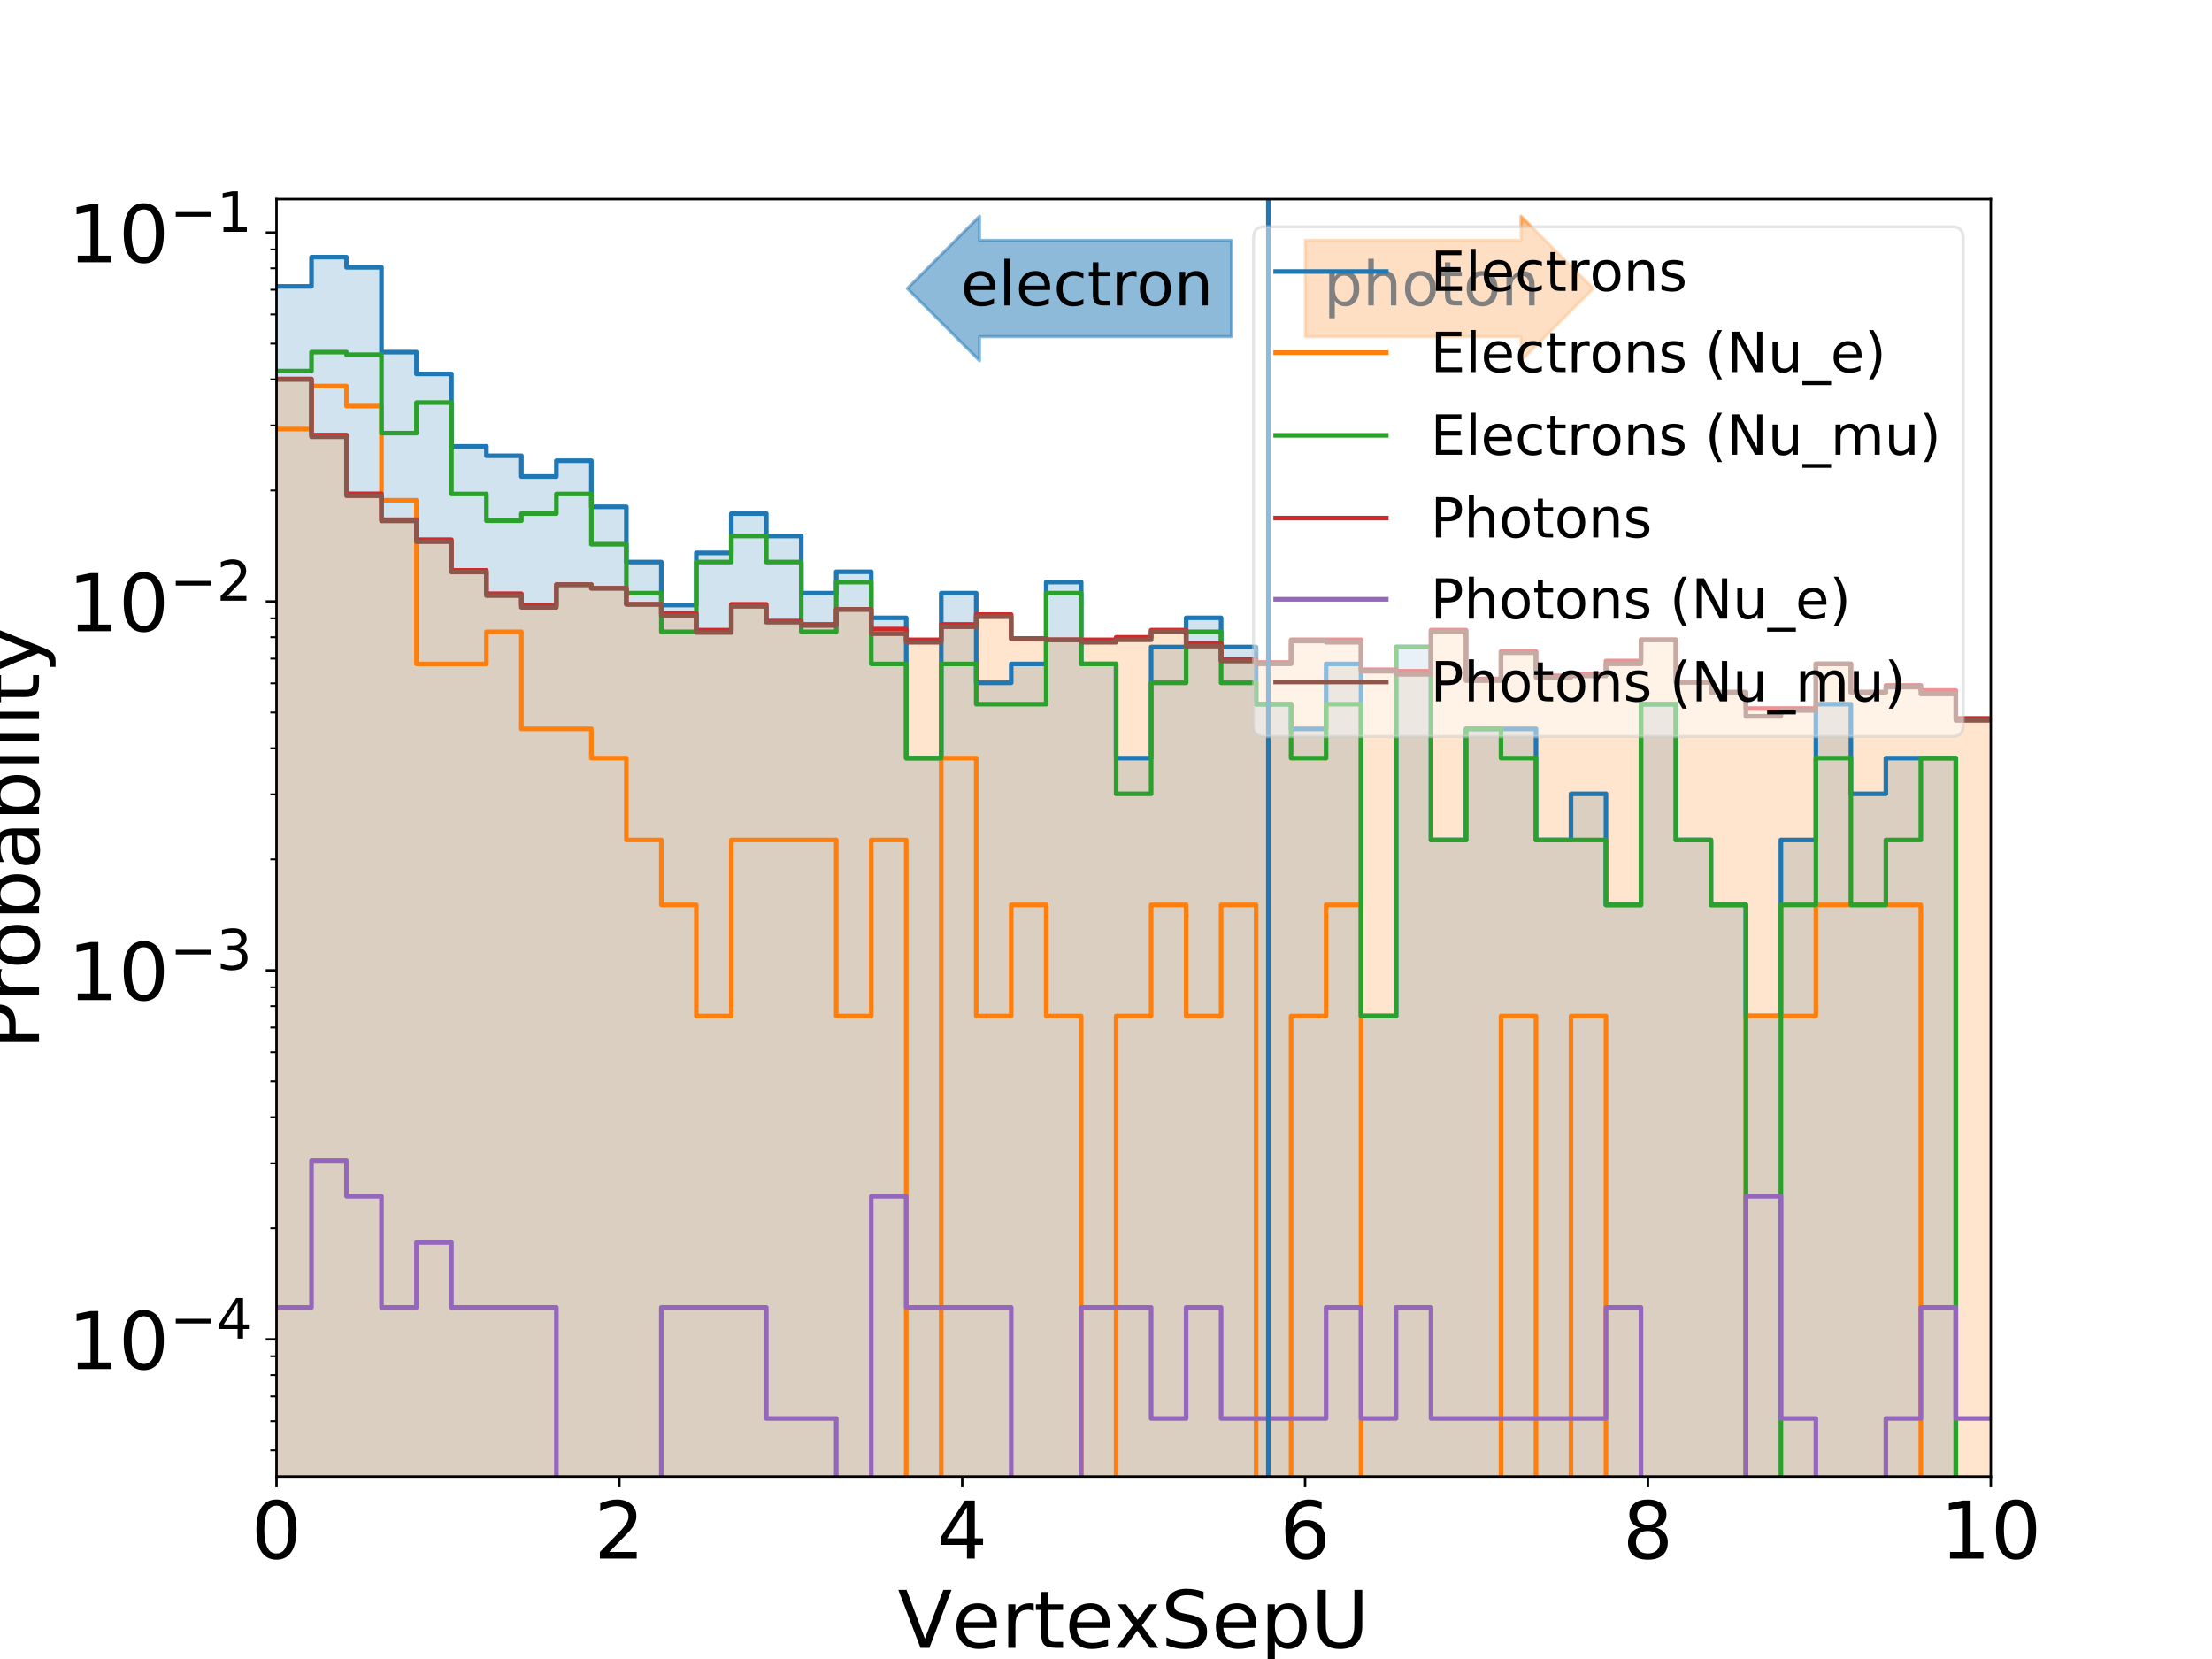 <?xml version="1.0" encoding="utf-8" standalone="no"?>
<!DOCTYPE svg PUBLIC "-//W3C//DTD SVG 1.1//EN"
  "http://www.w3.org/Graphics/SVG/1.1/DTD/svg11.dtd">
<!-- Created with matplotlib (https://matplotlib.org/) -->
<svg height="540pt" version="1.1" viewBox="0 0 720 540" width="720pt" xmlns="http://www.w3.org/2000/svg" xmlns:xlink="http://www.w3.org/1999/xlink">
 <defs>
  <style type="text/css">
*{stroke-linecap:butt;stroke-linejoin:round;}
  </style>
 </defs>
 <g id="figure_1">
  <g id="patch_1">
   <path d="M 0 540 
L 720 540 
L 720 0 
L 0 0 
z
" style="fill:#ffffff;"/>
  </g>
  <g id="axes_1">
   <g id="patch_2">
    <path d="M 90 480.6 
L 648 480.6 
L 648 64.8 
L 90 64.8 
z
" style="fill:#ffffff;"/>
   </g>
   <g id="patch_3">
    <path clip-path="url(#p320546a002)" d="M 90 120036.461 
L 90 93.208 
L 101.388 93.208 
L 101.388 83.7 
L 112.776 83.7 
L 112.776 87.005 
L 124.163 87.005 
L 124.163 114.629 
L 135.551 114.629 
L 135.551 121.711 
L 146.939 121.711 
L 146.939 145.282 
L 158.327 145.282 
L 158.327 148.35 
L 169.714 148.35 
L 169.714 155.089 
L 181.102 155.089 
L 181.102 149.955 
L 192.49 149.955 
L 192.49 164.958 
L 203.878 164.958 
L 203.878 182.942 
L 215.265 182.942 
L 215.265 196.932 
L 226.653 196.932 
L 226.653 179.961 
L 238.041 179.961 
L 238.041 167.177 
L 249.429 167.177 
L 249.429 174.466 
L 260.816 174.466 
L 260.816 193.067 
L 272.204 193.067 
L 272.204 186.103 
L 283.592 186.103 
L 283.592 201.106 
L 294.98 201.106 
L 294.98 246.762 
L 306.367 246.762 
L 306.367 193.067 
L 317.755 193.067 
L 317.755 222.251 
L 329.143 222.251 
L 329.143 216.109 
L 340.531 216.109 
L 340.531 189.469 
L 351.918 189.469 
L 351.918 216.109 
L 363.306 216.109 
L 363.306 246.762 
L 374.694 246.762 
L 374.694 210.614 
L 386.082 210.614 
L 386.082 201.106 
L 397.469 201.106 
L 397.469 210.614 
L 408.857 210.614 
L 408.857 229.215 
L 420.245 229.215 
L 420.245 237.254 
L 431.633 237.254 
L 431.633 216.109 
L 443.02 216.109 
L 443.02 330.695 
L 454.408 330.695 
L 454.408 210.614 
L 465.796 210.614 
L 465.796 273.402 
L 477.184 273.402 
L 477.184 237.254 
L 488.571 237.254 
L 488.571 237.254 
L 499.959 237.254 
L 499.959 273.402 
L 511.347 273.402 
L 511.347 258.399 
L 522.735 258.399 
L 522.735 294.547 
L 534.122 294.547 
L 534.122 229.215 
L 545.51 229.215 
L 545.51 273.402 
L 556.898 273.402 
L 556.898 294.547 
L 568.286 294.547 
L 568.286 330.695 
L 579.673 330.695 
L 579.673 273.402 
L 591.061 273.402 
L 591.061 229.215 
L 602.449 229.215 
L 602.449 258.399 
L 613.837 258.399 
L 613.837 246.762 
L 625.224 246.762 
L 625.224 246.762 
L 636.612 246.762 
L 636.612 120036.461 
L 648 120036.461 
L 648 120036.461 
z
" style="fill:#1f77b4;opacity:0.2;"/>
   </g>
   <g id="patch_4">
    <path clip-path="url(#p320546a002)" d="M 90 120036.461 
L 90 123.364 
L 101.388 123.364 
L 101.388 141.615 
L 112.776 141.615 
L 112.776 160.717 
L 124.163 160.717 
L 124.163 169.164 
L 135.551 169.164 
L 135.551 175.665 
L 146.939 175.665 
L 146.939 185.652 
L 158.327 185.652 
L 158.327 193.256 
L 169.714 193.256 
L 169.714 197.027 
L 181.102 197.027 
L 181.102 190.309 
L 192.49 190.309 
L 192.49 191.468 
L 203.878 191.468 
L 203.878 196.702 
L 215.265 196.702 
L 215.265 199.702 
L 226.653 199.702 
L 226.653 205.121 
L 238.041 205.121 
L 238.041 196.702 
L 249.429 196.702 
L 249.429 202.161 
L 260.816 202.161 
L 260.816 203.251 
L 272.204 203.251 
L 272.204 198.348 
L 283.592 198.348 
L 283.592 204.742 
L 294.98 204.742 
L 294.98 208.259 
L 306.367 208.259 
L 306.367 203.251 
L 317.755 203.251 
L 317.755 200.047 
L 329.143 200.047 
L 329.143 207.856 
L 340.531 207.856 
L 340.531 208.259 
L 351.918 208.259 
L 351.918 208.259 
L 363.306 208.259 
L 363.306 207.456 
L 374.694 207.456 
L 374.694 205.121 
L 386.082 205.121 
L 386.082 209.486 
L 397.469 209.486 
L 397.469 214.705 
L 408.857 214.705 
L 408.857 215.628 
L 420.245 215.628 
L 420.245 208.259 
L 431.633 208.259 
L 431.633 208.259 
L 443.02 208.259 
L 443.02 218.01 
L 454.408 218.01 
L 454.408 218.5 
L 465.796 218.5 
L 465.796 205.121 
L 477.184 205.121 
L 477.184 221.019 
L 488.571 221.019 
L 488.571 212.03 
L 499.959 212.03 
L 499.959 219.997 
L 511.347 219.997 
L 511.347 219.493 
L 522.735 219.493 
L 522.735 215.165 
L 534.122 215.165 
L 534.122 208.259 
L 545.51 208.259 
L 545.51 222.062 
L 556.898 222.062 
L 556.898 225.323 
L 568.286 225.323 
L 568.286 230.631 
L 579.673 230.631 
L 579.673 230.631 
L 591.061 230.631 
L 591.061 216.096 
L 602.449 216.096 
L 602.449 225.323 
L 613.837 225.323 
L 613.837 223.127 
L 625.224 223.127 
L 625.224 224.765 
L 636.612 224.765 
L 636.612 233.831 
L 648 233.831 
L 648 120036.461 
z
" style="fill:#ff7f0e;opacity:0.2;"/>
   </g>
   <g id="matplotlib.axis_1">
    <g id="xtick_1">
     <g id="line2d_1">
      <defs>
       <path d="M 0 0 
L 0 3.5 
" id="mbb357a47a0" style="stroke:#000000;stroke-width:0.8;"/>
      </defs>
      <g>
       <use style="stroke:#000000;stroke-width:0.8;" x="90" xlink:href="#mbb357a47a0" y="480.6"/>
      </g>
     </g>
     <g id="text_1">
      <!-- 0 -->
      <defs>
       <path d="M 31.781 66.406 
Q 24.172 66.406 20.328 58.906 
Q 16.5 51.422 16.5 36.375 
Q 16.5 21.391 20.328 13.891 
Q 24.172 6.391 31.781 6.391 
Q 39.453 6.391 43.281 13.891 
Q 47.125 21.391 47.125 36.375 
Q 47.125 51.422 43.281 58.906 
Q 39.453 66.406 31.781 66.406 
z
M 31.781 74.219 
Q 44.047 74.219 50.516 64.516 
Q 56.984 54.828 56.984 36.375 
Q 56.984 17.969 50.516 8.266 
Q 44.047 -1.422 31.781 -1.422 
Q 19.531 -1.422 13.062 8.266 
Q 6.594 17.969 6.594 36.375 
Q 6.594 54.828 13.062 64.516 
Q 19.531 74.219 31.781 74.219 
z
" id="DejaVuSans-48"/>
      </defs>
      <g transform="translate(81.754 507.295)scale(0.259 -0.259)">
       <use xlink:href="#DejaVuSans-48"/>
      </g>
     </g>
    </g>
    <g id="xtick_2">
     <g id="line2d_2">
      <g>
       <use style="stroke:#000000;stroke-width:0.8;" x="201.6" xlink:href="#mbb357a47a0" y="480.6"/>
      </g>
     </g>
     <g id="text_2">
      <!-- 2 -->
      <defs>
       <path d="M 19.188 8.297 
L 53.609 8.297 
L 53.609 0 
L 7.328 0 
L 7.328 8.297 
Q 12.938 14.109 22.625 23.891 
Q 32.328 33.688 34.812 36.531 
Q 39.547 41.844 41.422 45.531 
Q 43.312 49.219 43.312 52.781 
Q 43.312 58.594 39.234 62.25 
Q 35.156 65.922 28.609 65.922 
Q 23.969 65.922 18.812 64.312 
Q 13.672 62.703 7.812 59.422 
L 7.812 69.391 
Q 13.766 71.781 18.938 73 
Q 24.125 74.219 28.422 74.219 
Q 39.75 74.219 46.484 68.547 
Q 53.219 62.891 53.219 53.422 
Q 53.219 48.922 51.531 44.891 
Q 49.859 40.875 45.406 35.406 
Q 44.188 33.984 37.641 27.219 
Q 31.109 20.453 19.188 8.297 
z
" id="DejaVuSans-50"/>
      </defs>
      <g transform="translate(193.354 507.295)scale(0.259 -0.259)">
       <use xlink:href="#DejaVuSans-50"/>
      </g>
     </g>
    </g>
    <g id="xtick_3">
     <g id="line2d_3">
      <g>
       <use style="stroke:#000000;stroke-width:0.8;" x="313.2" xlink:href="#mbb357a47a0" y="480.6"/>
      </g>
     </g>
     <g id="text_3">
      <!-- 4 -->
      <defs>
       <path d="M 37.797 64.312 
L 12.891 25.391 
L 37.797 25.391 
z
M 35.203 72.906 
L 47.609 72.906 
L 47.609 25.391 
L 58.016 25.391 
L 58.016 17.188 
L 47.609 17.188 
L 47.609 0 
L 37.797 0 
L 37.797 17.188 
L 4.891 17.188 
L 4.891 26.703 
z
" id="DejaVuSans-52"/>
      </defs>
      <g transform="translate(304.954 507.295)scale(0.259 -0.259)">
       <use xlink:href="#DejaVuSans-52"/>
      </g>
     </g>
    </g>
    <g id="xtick_4">
     <g id="line2d_4">
      <g>
       <use style="stroke:#000000;stroke-width:0.8;" x="424.8" xlink:href="#mbb357a47a0" y="480.6"/>
      </g>
     </g>
     <g id="text_4">
      <!-- 6 -->
      <defs>
       <path d="M 33.016 40.375 
Q 26.375 40.375 22.484 35.828 
Q 18.609 31.297 18.609 23.391 
Q 18.609 15.531 22.484 10.953 
Q 26.375 6.391 33.016 6.391 
Q 39.656 6.391 43.531 10.953 
Q 47.406 15.531 47.406 23.391 
Q 47.406 31.297 43.531 35.828 
Q 39.656 40.375 33.016 40.375 
z
M 52.594 71.297 
L 52.594 62.312 
Q 48.875 64.062 45.094 64.984 
Q 41.312 65.922 37.594 65.922 
Q 27.828 65.922 22.672 59.328 
Q 17.531 52.734 16.797 39.406 
Q 19.672 43.656 24.016 45.922 
Q 28.375 48.188 33.594 48.188 
Q 44.578 48.188 50.953 41.516 
Q 57.328 34.859 57.328 23.391 
Q 57.328 12.156 50.688 5.359 
Q 44.047 -1.422 33.016 -1.422 
Q 20.359 -1.422 13.672 8.266 
Q 6.984 17.969 6.984 36.375 
Q 6.984 53.656 15.188 63.938 
Q 23.391 74.219 37.203 74.219 
Q 40.922 74.219 44.703 73.484 
Q 48.484 72.75 52.594 71.297 
z
" id="DejaVuSans-54"/>
      </defs>
      <g transform="translate(416.554 507.295)scale(0.259 -0.259)">
       <use xlink:href="#DejaVuSans-54"/>
      </g>
     </g>
    </g>
    <g id="xtick_5">
     <g id="line2d_5">
      <g>
       <use style="stroke:#000000;stroke-width:0.8;" x="536.4" xlink:href="#mbb357a47a0" y="480.6"/>
      </g>
     </g>
     <g id="text_5">
      <!-- 8 -->
      <defs>
       <path d="M 31.781 34.625 
Q 24.75 34.625 20.719 30.859 
Q 16.703 27.094 16.703 20.516 
Q 16.703 13.922 20.719 10.156 
Q 24.75 6.391 31.781 6.391 
Q 38.812 6.391 42.859 10.172 
Q 46.922 13.969 46.922 20.516 
Q 46.922 27.094 42.891 30.859 
Q 38.875 34.625 31.781 34.625 
z
M 21.922 38.812 
Q 15.578 40.375 12.031 44.719 
Q 8.5 49.078 8.5 55.328 
Q 8.5 64.062 14.719 69.141 
Q 20.953 74.219 31.781 74.219 
Q 42.672 74.219 48.875 69.141 
Q 55.078 64.062 55.078 55.328 
Q 55.078 49.078 51.531 44.719 
Q 48 40.375 41.703 38.812 
Q 48.828 37.156 52.797 32.312 
Q 56.781 27.484 56.781 20.516 
Q 56.781 9.906 50.312 4.234 
Q 43.844 -1.422 31.781 -1.422 
Q 19.734 -1.422 13.25 4.234 
Q 6.781 9.906 6.781 20.516 
Q 6.781 27.484 10.781 32.312 
Q 14.797 37.156 21.922 38.812 
z
M 18.312 54.391 
Q 18.312 48.734 21.844 45.562 
Q 25.391 42.391 31.781 42.391 
Q 38.141 42.391 41.719 45.562 
Q 45.312 48.734 45.312 54.391 
Q 45.312 60.062 41.719 63.234 
Q 38.141 66.406 31.781 66.406 
Q 25.391 66.406 21.844 63.234 
Q 18.312 60.062 18.312 54.391 
z
" id="DejaVuSans-56"/>
      </defs>
      <g transform="translate(528.154 507.295)scale(0.259 -0.259)">
       <use xlink:href="#DejaVuSans-56"/>
      </g>
     </g>
    </g>
    <g id="xtick_6">
     <g id="line2d_6">
      <g>
       <use style="stroke:#000000;stroke-width:0.8;" x="648" xlink:href="#mbb357a47a0" y="480.6"/>
      </g>
     </g>
     <g id="text_6">
      <!-- 10 -->
      <defs>
       <path d="M 12.406 8.297 
L 28.516 8.297 
L 28.516 63.922 
L 10.984 60.406 
L 10.984 69.391 
L 28.422 72.906 
L 38.281 72.906 
L 38.281 8.297 
L 54.391 8.297 
L 54.391 0 
L 12.406 0 
z
" id="DejaVuSans-49"/>
      </defs>
      <g transform="translate(631.508 507.295)scale(0.259 -0.259)">
       <use xlink:href="#DejaVuSans-49"/>
       <use x="63.623" xlink:href="#DejaVuSans-48"/>
      </g>
     </g>
    </g>
    <g id="text_7">
     <!-- VertexSepU -->
     <defs>
      <path d="M 28.609 0 
L 0.781 72.906 
L 11.078 72.906 
L 34.188 11.531 
L 57.328 72.906 
L 67.578 72.906 
L 39.797 0 
z
" id="DejaVuSans-86"/>
      <path d="M 56.203 29.594 
L 56.203 25.203 
L 14.891 25.203 
Q 15.484 15.922 20.484 11.062 
Q 25.484 6.203 34.422 6.203 
Q 39.594 6.203 44.453 7.469 
Q 49.312 8.734 54.109 11.281 
L 54.109 2.781 
Q 49.266 0.734 44.188 -0.344 
Q 39.109 -1.422 33.891 -1.422 
Q 20.797 -1.422 13.156 6.188 
Q 5.516 13.812 5.516 26.812 
Q 5.516 40.234 12.766 48.109 
Q 20.016 56 32.328 56 
Q 43.359 56 49.781 48.891 
Q 56.203 41.797 56.203 29.594 
z
M 47.219 32.234 
Q 47.125 39.594 43.094 43.984 
Q 39.062 48.391 32.422 48.391 
Q 24.906 48.391 20.391 44.141 
Q 15.875 39.891 15.188 32.172 
z
" id="DejaVuSans-101"/>
      <path d="M 41.109 46.297 
Q 39.594 47.172 37.812 47.578 
Q 36.031 48 33.891 48 
Q 26.266 48 22.188 43.047 
Q 18.109 38.094 18.109 28.812 
L 18.109 0 
L 9.078 0 
L 9.078 54.688 
L 18.109 54.688 
L 18.109 46.188 
Q 20.953 51.172 25.484 53.578 
Q 30.031 56 36.531 56 
Q 37.453 56 38.578 55.875 
Q 39.703 55.766 41.062 55.516 
z
" id="DejaVuSans-114"/>
      <path d="M 18.312 70.219 
L 18.312 54.688 
L 36.812 54.688 
L 36.812 47.703 
L 18.312 47.703 
L 18.312 18.016 
Q 18.312 11.328 20.141 9.422 
Q 21.969 7.516 27.594 7.516 
L 36.812 7.516 
L 36.812 0 
L 27.594 0 
Q 17.188 0 13.234 3.875 
Q 9.281 7.766 9.281 18.016 
L 9.281 47.703 
L 2.688 47.703 
L 2.688 54.688 
L 9.281 54.688 
L 9.281 70.219 
z
" id="DejaVuSans-116"/>
      <path d="M 54.891 54.688 
L 35.109 28.078 
L 55.906 0 
L 45.312 0 
L 29.391 21.484 
L 13.484 0 
L 2.875 0 
L 24.125 28.609 
L 4.688 54.688 
L 15.281 54.688 
L 29.781 35.203 
L 44.281 54.688 
z
" id="DejaVuSans-120"/>
      <path d="M 53.516 70.516 
L 53.516 60.891 
Q 47.906 63.578 42.922 64.891 
Q 37.938 66.219 33.297 66.219 
Q 25.25 66.219 20.875 63.094 
Q 16.5 59.969 16.5 54.203 
Q 16.5 49.359 19.406 46.891 
Q 22.312 44.438 30.422 42.922 
L 36.375 41.703 
Q 47.406 39.594 52.656 34.297 
Q 57.906 29 57.906 20.125 
Q 57.906 9.516 50.797 4.047 
Q 43.703 -1.422 29.984 -1.422 
Q 24.812 -1.422 18.969 -0.25 
Q 13.141 0.922 6.891 3.219 
L 6.891 13.375 
Q 12.891 10.016 18.656 8.297 
Q 24.422 6.594 29.984 6.594 
Q 38.422 6.594 43.016 9.906 
Q 47.609 13.234 47.609 19.391 
Q 47.609 24.75 44.312 27.781 
Q 41.016 30.812 33.5 32.328 
L 27.484 33.5 
Q 16.453 35.688 11.516 40.375 
Q 6.594 45.062 6.594 53.422 
Q 6.594 63.094 13.406 68.656 
Q 20.219 74.219 32.172 74.219 
Q 37.312 74.219 42.625 73.281 
Q 47.953 72.359 53.516 70.516 
z
" id="DejaVuSans-83"/>
      <path d="M 18.109 8.203 
L 18.109 -20.797 
L 9.078 -20.797 
L 9.078 54.688 
L 18.109 54.688 
L 18.109 46.391 
Q 20.953 51.266 25.266 53.625 
Q 29.594 56 35.594 56 
Q 45.562 56 51.781 48.094 
Q 58.016 40.188 58.016 27.297 
Q 58.016 14.406 51.781 6.484 
Q 45.562 -1.422 35.594 -1.422 
Q 29.594 -1.422 25.266 0.953 
Q 20.953 3.328 18.109 8.203 
z
M 48.688 27.297 
Q 48.688 37.203 44.609 42.844 
Q 40.531 48.484 33.406 48.484 
Q 26.266 48.484 22.188 42.844 
Q 18.109 37.203 18.109 27.297 
Q 18.109 17.391 22.188 11.75 
Q 26.266 6.109 33.406 6.109 
Q 40.531 6.109 44.609 11.75 
Q 48.688 17.391 48.688 27.297 
z
" id="DejaVuSans-112"/>
      <path d="M 8.688 72.906 
L 18.609 72.906 
L 18.609 28.609 
Q 18.609 16.891 22.844 11.734 
Q 27.094 6.594 36.625 6.594 
Q 46.094 6.594 50.344 11.734 
Q 54.594 16.891 54.594 28.609 
L 54.594 72.906 
L 64.5 72.906 
L 64.5 27.391 
Q 64.5 13.141 57.438 5.859 
Q 50.391 -1.422 36.625 -1.422 
Q 22.797 -1.422 15.734 5.859 
Q 8.688 13.141 8.688 27.391 
z
" id="DejaVuSans-85"/>
     </defs>
     <g transform="translate(292.208 536.381)scale(0.259 -0.259)">
      <use xlink:href="#DejaVuSans-86"/>
      <use x="68.299" xlink:href="#DejaVuSans-101"/>
      <use x="129.822" xlink:href="#DejaVuSans-114"/>
      <use x="170.936" xlink:href="#DejaVuSans-116"/>
      <use x="210.145" xlink:href="#DejaVuSans-101"/>
      <use x="271.652" xlink:href="#DejaVuSans-120"/>
      <use x="330.832" xlink:href="#DejaVuSans-83"/>
      <use x="394.309" xlink:href="#DejaVuSans-101"/>
      <use x="455.832" xlink:href="#DejaVuSans-112"/>
      <use x="519.309" xlink:href="#DejaVuSans-85"/>
     </g>
    </g>
   </g>
   <g id="matplotlib.axis_2">
    <g id="ytick_1">
     <g id="line2d_7">
      <defs>
       <path d="M 0 0 
L -3.5 0 
" id="mc9577944d6" style="stroke:#000000;stroke-width:0.8;"/>
      </defs>
      <g>
       <use style="stroke:#000000;stroke-width:0.8;" x="90" xlink:href="#mc9577944d6" y="435.943"/>
      </g>
     </g>
     <g id="text_8">
      <!-- $\mathdefault{10^{-4}}$ -->
      <defs>
       <path d="M 10.594 35.5 
L 73.188 35.5 
L 73.188 27.203 
L 10.594 27.203 
z
" id="DejaVuSans-8722"/>
      </defs>
      <g transform="translate(22.088 445.79)scale(0.259 -0.259)">
       <use transform="translate(0 0.684)" xlink:href="#DejaVuSans-49"/>
       <use transform="translate(63.623 0.684)" xlink:href="#DejaVuSans-48"/>
       <use transform="translate(128.203 38.966)scale(0.7)" xlink:href="#DejaVuSans-8722"/>
       <use transform="translate(186.855 38.966)scale(0.7)" xlink:href="#DejaVuSans-52"/>
      </g>
     </g>
    </g>
    <g id="ytick_2">
     <g id="line2d_8">
      <g>
       <use style="stroke:#000000;stroke-width:0.8;" x="90" xlink:href="#mc9577944d6" y="315.862"/>
      </g>
     </g>
     <g id="text_9">
      <!-- $\mathdefault{10^{-3}}$ -->
      <defs>
       <path d="M 40.578 39.312 
Q 47.656 37.797 51.625 33 
Q 55.609 28.219 55.609 21.188 
Q 55.609 10.406 48.188 4.484 
Q 40.766 -1.422 27.094 -1.422 
Q 22.516 -1.422 17.656 -0.516 
Q 12.797 0.391 7.625 2.203 
L 7.625 11.719 
Q 11.719 9.328 16.594 8.109 
Q 21.484 6.891 26.812 6.891 
Q 36.078 6.891 40.938 10.547 
Q 45.797 14.203 45.797 21.188 
Q 45.797 27.641 41.281 31.266 
Q 36.766 34.906 28.719 34.906 
L 20.219 34.906 
L 20.219 43.016 
L 29.109 43.016 
Q 36.375 43.016 40.234 45.922 
Q 44.094 48.828 44.094 54.297 
Q 44.094 59.906 40.109 62.906 
Q 36.141 65.922 28.719 65.922 
Q 24.656 65.922 20.016 65.031 
Q 15.375 64.156 9.812 62.312 
L 9.812 71.094 
Q 15.438 72.656 20.344 73.438 
Q 25.25 74.219 29.594 74.219 
Q 40.828 74.219 47.359 69.109 
Q 53.906 64.016 53.906 55.328 
Q 53.906 49.266 50.438 45.094 
Q 46.969 40.922 40.578 39.312 
z
" id="DejaVuSans-51"/>
      </defs>
      <g transform="translate(22.088 325.709)scale(0.259 -0.259)">
       <use transform="translate(0 0.766)" xlink:href="#DejaVuSans-49"/>
       <use transform="translate(63.623 0.766)" xlink:href="#DejaVuSans-48"/>
       <use transform="translate(128.203 39.047)scale(0.7)" xlink:href="#DejaVuSans-8722"/>
       <use transform="translate(186.855 39.047)scale(0.7)" xlink:href="#DejaVuSans-51"/>
      </g>
     </g>
    </g>
    <g id="ytick_3">
     <g id="line2d_9">
      <g>
       <use style="stroke:#000000;stroke-width:0.8;" x="90" xlink:href="#mc9577944d6" y="195.781"/>
      </g>
     </g>
     <g id="text_10">
      <!-- $\mathdefault{10^{-2}}$ -->
      <g transform="translate(22.088 205.629)scale(0.259 -0.259)">
       <use transform="translate(0 0.766)" xlink:href="#DejaVuSans-49"/>
       <use transform="translate(63.623 0.766)" xlink:href="#DejaVuSans-48"/>
       <use transform="translate(128.203 39.047)scale(0.7)" xlink:href="#DejaVuSans-8722"/>
       <use transform="translate(186.855 39.047)scale(0.7)" xlink:href="#DejaVuSans-50"/>
      </g>
     </g>
    </g>
    <g id="ytick_4">
     <g id="line2d_10">
      <g>
       <use style="stroke:#000000;stroke-width:0.8;" x="90" xlink:href="#mc9577944d6" y="75.7"/>
      </g>
     </g>
     <g id="text_11">
      <!-- $\mathdefault{10^{-1}}$ -->
      <g transform="translate(22.088 85.548)scale(0.259 -0.259)">
       <use transform="translate(0 0.684)" xlink:href="#DejaVuSans-49"/>
       <use transform="translate(63.623 0.684)" xlink:href="#DejaVuSans-48"/>
       <use transform="translate(128.203 38.966)scale(0.7)" xlink:href="#DejaVuSans-8722"/>
       <use transform="translate(186.855 38.966)scale(0.7)" xlink:href="#DejaVuSans-49"/>
      </g>
     </g>
    </g>
    <g id="ytick_5">
     <g id="line2d_11">
      <defs>
       <path d="M 0 0 
L -2 0 
" id="mcff1fe83ad" style="stroke:#000000;stroke-width:0.6;"/>
      </defs>
      <g>
       <use style="stroke:#000000;stroke-width:0.6;" x="90" xlink:href="#mcff1fe83ad" y="472.091"/>
      </g>
     </g>
    </g>
    <g id="ytick_6">
     <g id="line2d_12">
      <g>
       <use style="stroke:#000000;stroke-width:0.6;" x="90" xlink:href="#mcff1fe83ad" y="462.583"/>
      </g>
     </g>
    </g>
    <g id="ytick_7">
     <g id="line2d_13">
      <g>
       <use style="stroke:#000000;stroke-width:0.6;" x="90" xlink:href="#mcff1fe83ad" y="454.543"/>
      </g>
     </g>
    </g>
    <g id="ytick_8">
     <g id="line2d_14">
      <g>
       <use style="stroke:#000000;stroke-width:0.6;" x="90" xlink:href="#mcff1fe83ad" y="447.58"/>
      </g>
     </g>
    </g>
    <g id="ytick_9">
     <g id="line2d_15">
      <g>
       <use style="stroke:#000000;stroke-width:0.6;" x="90" xlink:href="#mcff1fe83ad" y="441.437"/>
      </g>
     </g>
    </g>
    <g id="ytick_10">
     <g id="line2d_16">
      <g>
       <use style="stroke:#000000;stroke-width:0.6;" x="90" xlink:href="#mcff1fe83ad" y="399.795"/>
      </g>
     </g>
    </g>
    <g id="ytick_11">
     <g id="line2d_17">
      <g>
       <use style="stroke:#000000;stroke-width:0.6;" x="90" xlink:href="#mcff1fe83ad" y="378.65"/>
      </g>
     </g>
    </g>
    <g id="ytick_12">
     <g id="line2d_18">
      <g>
       <use style="stroke:#000000;stroke-width:0.6;" x="90" xlink:href="#mcff1fe83ad" y="363.647"/>
      </g>
     </g>
    </g>
    <g id="ytick_13">
     <g id="line2d_19">
      <g>
       <use style="stroke:#000000;stroke-width:0.6;" x="90" xlink:href="#mcff1fe83ad" y="352.01"/>
      </g>
     </g>
    </g>
    <g id="ytick_14">
     <g id="line2d_20">
      <g>
       <use style="stroke:#000000;stroke-width:0.6;" x="90" xlink:href="#mcff1fe83ad" y="342.502"/>
      </g>
     </g>
    </g>
    <g id="ytick_15">
     <g id="line2d_21">
      <g>
       <use style="stroke:#000000;stroke-width:0.6;" x="90" xlink:href="#mcff1fe83ad" y="334.463"/>
      </g>
     </g>
    </g>
    <g id="ytick_16">
     <g id="line2d_22">
      <g>
       <use style="stroke:#000000;stroke-width:0.6;" x="90" xlink:href="#mcff1fe83ad" y="327.499"/>
      </g>
     </g>
    </g>
    <g id="ytick_17">
     <g id="line2d_23">
      <g>
       <use style="stroke:#000000;stroke-width:0.6;" x="90" xlink:href="#mcff1fe83ad" y="321.356"/>
      </g>
     </g>
    </g>
    <g id="ytick_18">
     <g id="line2d_24">
      <g>
       <use style="stroke:#000000;stroke-width:0.6;" x="90" xlink:href="#mcff1fe83ad" y="279.714"/>
      </g>
     </g>
    </g>
    <g id="ytick_19">
     <g id="line2d_25">
      <g>
       <use style="stroke:#000000;stroke-width:0.6;" x="90" xlink:href="#mcff1fe83ad" y="258.569"/>
      </g>
     </g>
    </g>
    <g id="ytick_20">
     <g id="line2d_26">
      <g>
       <use style="stroke:#000000;stroke-width:0.6;" x="90" xlink:href="#mcff1fe83ad" y="243.566"/>
      </g>
     </g>
    </g>
    <g id="ytick_21">
     <g id="line2d_27">
      <g>
       <use style="stroke:#000000;stroke-width:0.6;" x="90" xlink:href="#mcff1fe83ad" y="231.929"/>
      </g>
     </g>
    </g>
    <g id="ytick_22">
     <g id="line2d_28">
      <g>
       <use style="stroke:#000000;stroke-width:0.6;" x="90" xlink:href="#mcff1fe83ad" y="222.421"/>
      </g>
     </g>
    </g>
    <g id="ytick_23">
     <g id="line2d_29">
      <g>
       <use style="stroke:#000000;stroke-width:0.6;" x="90" xlink:href="#mcff1fe83ad" y="214.382"/>
      </g>
     </g>
    </g>
    <g id="ytick_24">
     <g id="line2d_30">
      <g>
       <use style="stroke:#000000;stroke-width:0.6;" x="90" xlink:href="#mcff1fe83ad" y="207.418"/>
      </g>
     </g>
    </g>
    <g id="ytick_25">
     <g id="line2d_31">
      <g>
       <use style="stroke:#000000;stroke-width:0.6;" x="90" xlink:href="#mcff1fe83ad" y="201.276"/>
      </g>
     </g>
    </g>
    <g id="ytick_26">
     <g id="line2d_32">
      <g>
       <use style="stroke:#000000;stroke-width:0.6;" x="90" xlink:href="#mcff1fe83ad" y="159.633"/>
      </g>
     </g>
    </g>
    <g id="ytick_27">
     <g id="line2d_33">
      <g>
       <use style="stroke:#000000;stroke-width:0.6;" x="90" xlink:href="#mcff1fe83ad" y="138.488"/>
      </g>
     </g>
    </g>
    <g id="ytick_28">
     <g id="line2d_34">
      <g>
       <use style="stroke:#000000;stroke-width:0.6;" x="90" xlink:href="#mcff1fe83ad" y="123.485"/>
      </g>
     </g>
    </g>
    <g id="ytick_29">
     <g id="line2d_35">
      <g>
       <use style="stroke:#000000;stroke-width:0.6;" x="90" xlink:href="#mcff1fe83ad" y="111.848"/>
      </g>
     </g>
    </g>
    <g id="ytick_30">
     <g id="line2d_36">
      <g>
       <use style="stroke:#000000;stroke-width:0.6;" x="90" xlink:href="#mcff1fe83ad" y="102.34"/>
      </g>
     </g>
    </g>
    <g id="ytick_31">
     <g id="line2d_37">
      <g>
       <use style="stroke:#000000;stroke-width:0.6;" x="90" xlink:href="#mcff1fe83ad" y="94.301"/>
      </g>
     </g>
    </g>
    <g id="ytick_32">
     <g id="line2d_38">
      <g>
       <use style="stroke:#000000;stroke-width:0.6;" x="90" xlink:href="#mcff1fe83ad" y="87.337"/>
      </g>
     </g>
    </g>
    <g id="ytick_33">
     <g id="line2d_39">
      <g>
       <use style="stroke:#000000;stroke-width:0.6;" x="90" xlink:href="#mcff1fe83ad" y="81.195"/>
      </g>
     </g>
    </g>
    <g id="text_12">
     <!-- Probability -->
     <defs>
      <path d="M 19.672 64.797 
L 19.672 37.406 
L 32.078 37.406 
Q 38.969 37.406 42.719 40.969 
Q 46.484 44.531 46.484 51.125 
Q 46.484 57.672 42.719 61.234 
Q 38.969 64.797 32.078 64.797 
z
M 9.812 72.906 
L 32.078 72.906 
Q 44.344 72.906 50.609 67.359 
Q 56.891 61.812 56.891 51.125 
Q 56.891 40.328 50.609 34.812 
Q 44.344 29.297 32.078 29.297 
L 19.672 29.297 
L 19.672 0 
L 9.812 0 
z
" id="DejaVuSans-80"/>
      <path d="M 30.609 48.391 
Q 23.391 48.391 19.188 42.75 
Q 14.984 37.109 14.984 27.297 
Q 14.984 17.484 19.156 11.844 
Q 23.344 6.203 30.609 6.203 
Q 37.797 6.203 41.984 11.859 
Q 46.188 17.531 46.188 27.297 
Q 46.188 37.016 41.984 42.703 
Q 37.797 48.391 30.609 48.391 
z
M 30.609 56 
Q 42.328 56 49.016 48.375 
Q 55.719 40.766 55.719 27.297 
Q 55.719 13.875 49.016 6.219 
Q 42.328 -1.422 30.609 -1.422 
Q 18.844 -1.422 12.172 6.219 
Q 5.516 13.875 5.516 27.297 
Q 5.516 40.766 12.172 48.375 
Q 18.844 56 30.609 56 
z
" id="DejaVuSans-111"/>
      <path d="M 48.688 27.297 
Q 48.688 37.203 44.609 42.844 
Q 40.531 48.484 33.406 48.484 
Q 26.266 48.484 22.188 42.844 
Q 18.109 37.203 18.109 27.297 
Q 18.109 17.391 22.188 11.75 
Q 26.266 6.109 33.406 6.109 
Q 40.531 6.109 44.609 11.75 
Q 48.688 17.391 48.688 27.297 
z
M 18.109 46.391 
Q 20.953 51.266 25.266 53.625 
Q 29.594 56 35.594 56 
Q 45.562 56 51.781 48.094 
Q 58.016 40.188 58.016 27.297 
Q 58.016 14.406 51.781 6.484 
Q 45.562 -1.422 35.594 -1.422 
Q 29.594 -1.422 25.266 0.953 
Q 20.953 3.328 18.109 8.203 
L 18.109 0 
L 9.078 0 
L 9.078 75.984 
L 18.109 75.984 
z
" id="DejaVuSans-98"/>
      <path d="M 34.281 27.484 
Q 23.391 27.484 19.188 25 
Q 14.984 22.516 14.984 16.5 
Q 14.984 11.719 18.141 8.906 
Q 21.297 6.109 26.703 6.109 
Q 34.188 6.109 38.703 11.406 
Q 43.219 16.703 43.219 25.484 
L 43.219 27.484 
z
M 52.203 31.203 
L 52.203 0 
L 43.219 0 
L 43.219 8.297 
Q 40.141 3.328 35.547 0.953 
Q 30.953 -1.422 24.312 -1.422 
Q 15.922 -1.422 10.953 3.297 
Q 6 8.016 6 15.922 
Q 6 25.141 12.172 29.828 
Q 18.359 34.516 30.609 34.516 
L 43.219 34.516 
L 43.219 35.406 
Q 43.219 41.609 39.141 45 
Q 35.062 48.391 27.688 48.391 
Q 23 48.391 18.547 47.266 
Q 14.109 46.141 10.016 43.891 
L 10.016 52.203 
Q 14.938 54.109 19.578 55.047 
Q 24.219 56 28.609 56 
Q 40.484 56 46.344 49.844 
Q 52.203 43.703 52.203 31.203 
z
" id="DejaVuSans-97"/>
      <path d="M 9.422 54.688 
L 18.406 54.688 
L 18.406 0 
L 9.422 0 
z
M 9.422 75.984 
L 18.406 75.984 
L 18.406 64.594 
L 9.422 64.594 
z
" id="DejaVuSans-105"/>
      <path d="M 9.422 75.984 
L 18.406 75.984 
L 18.406 0 
L 9.422 0 
z
" id="DejaVuSans-108"/>
      <path d="M 32.172 -5.078 
Q 28.375 -14.844 24.75 -17.812 
Q 21.141 -20.797 15.094 -20.797 
L 7.906 -20.797 
L 7.906 -13.281 
L 13.188 -13.281 
Q 16.891 -13.281 18.938 -11.516 
Q 21 -9.766 23.484 -3.219 
L 25.094 0.875 
L 2.984 54.688 
L 12.5 54.688 
L 29.594 11.922 
L 46.688 54.688 
L 56.203 54.688 
z
" id="DejaVuSans-121"/>
     </defs>
     <g transform="translate(12.697 341.716)rotate(-90)scale(0.259 -0.259)">
      <use xlink:href="#DejaVuSans-80"/>
      <use x="60.287" xlink:href="#DejaVuSans-114"/>
      <use x="101.369" xlink:href="#DejaVuSans-111"/>
      <use x="162.551" xlink:href="#DejaVuSans-98"/>
      <use x="226.027" xlink:href="#DejaVuSans-97"/>
      <use x="287.307" xlink:href="#DejaVuSans-98"/>
      <use x="350.783" xlink:href="#DejaVuSans-105"/>
      <use x="378.566" xlink:href="#DejaVuSans-108"/>
      <use x="406.35" xlink:href="#DejaVuSans-105"/>
      <use x="434.133" xlink:href="#DejaVuSans-116"/>
      <use x="473.342" xlink:href="#DejaVuSans-121"/>
     </g>
    </g>
   </g>
   <g id="line2d_40">
    <path clip-path="url(#p320546a002)" d="M 90 93.208 
L 101.388 93.208 
L 101.388 83.7 
L 112.776 83.7 
L 112.776 87.005 
L 124.163 87.005 
L 124.163 114.629 
L 135.551 114.629 
L 135.551 121.711 
L 146.939 121.711 
L 146.939 145.282 
L 158.327 145.282 
L 158.327 148.35 
L 169.714 148.35 
L 169.714 155.089 
L 181.102 155.089 
L 181.102 149.955 
L 192.49 149.955 
L 192.49 164.958 
L 203.878 164.958 
L 203.878 182.942 
L 215.265 182.942 
L 215.265 196.932 
L 226.653 196.932 
L 226.653 179.961 
L 238.041 179.961 
L 238.041 167.177 
L 249.429 167.177 
L 249.429 174.466 
L 260.816 174.466 
L 260.816 193.067 
L 272.204 193.067 
L 272.204 186.103 
L 283.592 186.103 
L 283.592 201.106 
L 294.98 201.106 
L 294.98 246.762 
L 306.367 246.762 
L 306.367 193.067 
L 317.755 193.067 
L 317.755 222.251 
L 329.143 222.251 
L 329.143 216.109 
L 340.531 216.109 
L 340.531 189.469 
L 351.918 189.469 
L 351.918 216.109 
L 363.306 216.109 
L 363.306 246.762 
L 374.694 246.762 
L 374.694 210.614 
L 386.082 210.614 
L 386.082 201.106 
L 397.469 201.106 
L 397.469 210.614 
L 408.857 210.614 
L 408.857 229.215 
L 420.245 229.215 
L 420.245 237.254 
L 431.633 237.254 
L 431.633 216.109 
L 443.02 216.109 
L 443.02 330.695 
L 454.408 330.695 
L 454.408 210.614 
L 465.796 210.614 
L 465.796 273.402 
L 477.184 273.402 
L 477.184 237.254 
L 488.571 237.254 
L 488.571 237.254 
L 499.959 237.254 
L 499.959 273.402 
L 511.347 273.402 
L 511.347 258.399 
L 522.735 258.399 
L 522.735 294.547 
L 534.122 294.547 
L 534.122 229.215 
L 545.51 229.215 
L 545.51 273.402 
L 556.898 273.402 
L 556.898 294.547 
L 568.286 294.547 
L 568.286 330.695 
L 579.673 330.695 
L 579.673 273.402 
L 591.061 273.402 
L 591.061 229.215 
L 602.449 229.215 
L 602.449 258.399 
L 613.837 258.399 
L 613.837 246.762 
L 625.224 246.762 
L 625.224 246.762 
L 636.612 246.762 
L 636.612 541 
" style="fill:none;stroke:#1f77b4;stroke-linecap:square;stroke-width:1.5;"/>
   </g>
   <g id="line2d_41">
    <path clip-path="url(#p320546a002)" d="M 90 139.638 
L 101.388 139.638 
L 101.388 125.648 
L 112.776 125.648 
L 112.776 132.176 
L 124.163 132.176 
L 124.163 162.829 
L 135.551 162.829 
L 135.551 216.109 
L 146.939 216.109 
L 146.939 216.109 
L 158.327 216.109 
L 158.327 205.644 
L 169.714 205.644 
L 169.714 237.254 
L 181.102 237.254 
L 181.102 237.254 
L 192.49 237.254 
L 192.49 246.762 
L 203.878 246.762 
L 203.878 273.402 
L 215.265 273.402 
L 215.265 294.547 
L 226.653 294.547 
L 226.653 330.695 
L 238.041 330.695 
L 238.041 273.402 
L 249.429 273.402 
L 249.429 273.402 
L 260.816 273.402 
L 260.816 273.402 
L 272.204 273.402 
L 272.204 330.695 
L 283.592 330.695 
L 283.592 273.402 
L 294.98 273.402 
L 294.98 541 
M 306.367 541 
L 306.367 246.762 
L 317.755 246.762 
L 317.755 330.695 
L 329.143 330.695 
L 329.143 294.547 
L 340.531 294.547 
L 340.531 330.695 
L 351.918 330.695 
L 351.918 541 
M 363.306 541 
L 363.306 330.695 
L 374.694 330.695 
L 374.694 294.547 
L 386.082 294.547 
L 386.082 330.695 
L 397.469 330.695 
L 397.469 294.547 
L 408.857 294.547 
L 408.857 541 
M 420.245 541 
L 420.245 330.695 
L 431.633 330.695 
L 431.633 294.547 
L 443.02 294.547 
L 443.02 541 
M 488.571 541 
L 488.571 330.695 
L 499.959 330.695 
L 499.959 541 
M 511.347 541 
L 511.347 330.695 
L 522.735 330.695 
L 522.735 541 
M 568.286 541 
L 568.286 330.695 
L 579.673 330.695 
L 579.673 330.695 
L 591.061 330.695 
L 591.061 294.547 
L 602.449 294.547 
L 602.449 294.547 
L 613.837 294.547 
L 613.837 294.547 
L 625.224 294.547 
L 625.224 541 
" style="fill:none;stroke:#ff7f0e;stroke-linecap:square;stroke-width:1.5;"/>
   </g>
   <g id="line2d_42">
    <path clip-path="url(#p320546a002)" d="M 90 120.771 
L 101.388 120.771 
L 101.388 114.629 
L 112.776 114.629 
L 112.776 115.463 
L 124.163 115.463 
L 124.163 140.993 
L 135.551 140.993 
L 135.551 131.03 
L 146.939 131.03 
L 146.939 160.784 
L 158.327 160.784 
L 158.327 169.496 
L 169.714 169.496 
L 169.714 167.177 
L 181.102 167.177 
L 181.102 160.784 
L 192.49 160.784 
L 192.49 177.141 
L 203.878 177.141 
L 203.878 193.067 
L 215.265 193.067 
L 215.265 205.644 
L 226.653 205.644 
L 226.653 182.942 
L 238.041 182.942 
L 238.041 174.466 
L 249.429 174.466 
L 249.429 182.942 
L 260.816 182.942 
L 260.816 205.644 
L 272.204 205.644 
L 272.204 189.469 
L 283.592 189.469 
L 283.592 216.109 
L 294.98 216.109 
L 294.98 246.762 
L 306.367 246.762 
L 306.367 216.109 
L 317.755 216.109 
L 317.755 229.215 
L 329.143 229.215 
L 329.143 229.215 
L 340.531 229.215 
L 340.531 193.067 
L 351.918 193.067 
L 351.918 216.109 
L 363.306 216.109 
L 363.306 258.399 
L 374.694 258.399 
L 374.694 222.251 
L 386.082 222.251 
L 386.082 205.644 
L 397.469 205.644 
L 397.469 222.251 
L 408.857 222.251 
L 408.857 229.215 
L 420.245 229.215 
L 420.245 246.762 
L 431.633 246.762 
L 431.633 229.215 
L 443.02 229.215 
L 443.02 330.695 
L 454.408 330.695 
L 454.408 210.614 
L 465.796 210.614 
L 465.796 273.402 
L 477.184 273.402 
L 477.184 237.254 
L 488.571 237.254 
L 488.571 246.762 
L 499.959 246.762 
L 499.959 273.402 
L 511.347 273.402 
L 511.347 273.402 
L 522.735 273.402 
L 522.735 294.547 
L 534.122 294.547 
L 534.122 229.215 
L 545.51 229.215 
L 545.51 273.402 
L 556.898 273.402 
L 556.898 294.547 
L 568.286 294.547 
L 568.286 541 
M 579.673 541 
L 579.673 294.547 
L 591.061 294.547 
L 591.061 246.762 
L 602.449 246.762 
L 602.449 294.547 
L 613.837 294.547 
L 613.837 273.402 
L 625.224 273.402 
L 625.224 246.762 
L 636.612 246.762 
L 636.612 541 
" style="fill:none;stroke:#2ca02c;stroke-linecap:square;stroke-width:1.5;"/>
   </g>
   <g id="line2d_43">
    <path clip-path="url(#p320546a002)" d="M 90 123.364 
L 101.388 123.364 
L 101.388 141.615 
L 112.776 141.615 
L 112.776 160.717 
L 124.163 160.717 
L 124.163 169.164 
L 135.551 169.164 
L 135.551 175.665 
L 146.939 175.665 
L 146.939 185.652 
L 158.327 185.652 
L 158.327 193.256 
L 169.714 193.256 
L 169.714 197.027 
L 181.102 197.027 
L 181.102 190.309 
L 192.49 190.309 
L 192.49 191.468 
L 203.878 191.468 
L 203.878 196.702 
L 215.265 196.702 
L 215.265 199.702 
L 226.653 199.702 
L 226.653 205.121 
L 238.041 205.121 
L 238.041 196.702 
L 249.429 196.702 
L 249.429 202.161 
L 260.816 202.161 
L 260.816 203.251 
L 272.204 203.251 
L 272.204 198.348 
L 283.592 198.348 
L 283.592 204.742 
L 294.98 204.742 
L 294.98 208.259 
L 306.367 208.259 
L 306.367 203.251 
L 317.755 203.251 
L 317.755 200.047 
L 329.143 200.047 
L 329.143 207.856 
L 340.531 207.856 
L 340.531 208.259 
L 351.918 208.259 
L 351.918 208.259 
L 363.306 208.259 
L 363.306 207.456 
L 374.694 207.456 
L 374.694 205.121 
L 386.082 205.121 
L 386.082 209.486 
L 397.469 209.486 
L 397.469 214.705 
L 408.857 214.705 
L 408.857 215.628 
L 420.245 215.628 
L 420.245 208.259 
L 431.633 208.259 
L 431.633 208.259 
L 443.02 208.259 
L 443.02 218.01 
L 454.408 218.01 
L 454.408 218.5 
L 465.796 218.5 
L 465.796 205.121 
L 477.184 205.121 
L 477.184 221.019 
L 488.571 221.019 
L 488.571 212.03 
L 499.959 212.03 
L 499.959 219.997 
L 511.347 219.997 
L 511.347 219.493 
L 522.735 219.493 
L 522.735 215.165 
L 534.122 215.165 
L 534.122 208.259 
L 545.51 208.259 
L 545.51 222.062 
L 556.898 222.062 
L 556.898 225.323 
L 568.286 225.323 
L 568.286 230.631 
L 579.673 230.631 
L 579.673 230.631 
L 591.061 230.631 
L 591.061 216.096 
L 602.449 216.096 
L 602.449 225.323 
L 613.837 225.323 
L 613.837 223.127 
L 625.224 223.127 
L 625.224 224.765 
L 636.612 224.765 
L 636.612 233.831 
L 648 233.831 
" style="fill:none;stroke:#d62728;stroke-linecap:square;stroke-width:1.5;"/>
   </g>
   <g id="line2d_44">
    <path clip-path="url(#p320546a002)" d="M 90 425.552 
L 101.388 425.552 
L 101.388 377.767 
L 112.776 377.767 
L 112.776 389.404 
L 124.163 389.404 
L 124.163 425.552 
L 135.551 425.552 
L 135.551 404.407 
L 146.939 404.407 
L 146.939 425.552 
L 158.327 425.552 
L 158.327 425.552 
L 169.714 425.552 
L 169.714 425.552 
L 181.102 425.552 
L 181.102 541 
M 215.265 541 
L 215.265 425.552 
L 226.653 425.552 
L 226.653 425.552 
L 238.041 425.552 
L 238.041 425.552 
L 249.429 425.552 
L 249.429 461.7 
L 260.816 461.7 
L 260.816 461.7 
L 272.204 461.7 
L 272.204 541 
M 283.592 541 
L 283.592 389.404 
L 294.98 389.404 
L 294.98 425.552 
L 306.367 425.552 
L 306.367 425.552 
L 317.755 425.552 
L 317.755 425.552 
L 329.143 425.552 
L 329.143 541 
M 351.918 541 
L 351.918 425.552 
L 363.306 425.552 
L 363.306 425.552 
L 374.694 425.552 
L 374.694 461.7 
L 386.082 461.7 
L 386.082 425.552 
L 397.469 425.552 
L 397.469 461.7 
L 408.857 461.7 
L 408.857 461.7 
L 420.245 461.7 
L 420.245 461.7 
L 431.633 461.7 
L 431.633 425.552 
L 443.02 425.552 
L 443.02 461.7 
L 454.408 461.7 
L 454.408 425.552 
L 465.796 425.552 
L 465.796 461.7 
L 477.184 461.7 
L 477.184 461.7 
L 488.571 461.7 
L 488.571 461.7 
L 499.959 461.7 
L 499.959 461.7 
L 511.347 461.7 
L 511.347 461.7 
L 522.735 461.7 
L 522.735 425.552 
L 534.122 425.552 
L 534.122 541 
M 568.286 541 
L 568.286 389.404 
L 579.673 389.404 
L 579.673 461.7 
L 591.061 461.7 
L 591.061 541 
M 613.837 541 
L 613.837 461.7 
L 625.224 461.7 
L 625.224 425.552 
L 636.612 425.552 
L 636.612 461.7 
L 648 461.7 
" style="fill:none;stroke:#9467bd;stroke-linecap:square;stroke-width:1.5;"/>
   </g>
   <g id="line2d_45">
    <path clip-path="url(#p320546a002)" d="M 90 123.523 
L 101.388 123.523 
L 101.388 142.181 
L 112.776 142.181 
L 112.776 161.371 
L 124.163 161.371 
L 124.163 169.547 
L 135.551 169.547 
L 135.551 176.319 
L 146.939 176.319 
L 146.939 186.179 
L 158.327 186.179 
L 158.327 193.866 
L 169.714 193.866 
L 169.714 197.683 
L 181.102 197.683 
L 181.102 190.309 
L 192.49 190.309 
L 192.49 191.468 
L 203.878 191.468 
L 203.878 196.702 
L 215.265 196.702 
L 215.265 200.393 
L 226.653 200.393 
L 226.653 205.888 
L 238.041 205.888 
L 238.041 197.354 
L 249.429 197.354 
L 249.429 202.522 
L 260.816 202.522 
L 260.816 203.62 
L 272.204 203.62 
L 272.204 198.348 
L 283.592 198.348 
L 283.592 206.275 
L 294.98 206.275 
L 294.98 209.073 
L 306.367 209.073 
L 306.367 203.991 
L 317.755 203.991 
L 317.755 200.742 
L 329.143 200.742 
L 329.143 207.856 
L 340.531 207.856 
L 340.531 208.259 
L 351.918 208.259 
L 351.918 209.073 
L 363.306 209.073 
L 363.306 208.259 
L 374.694 208.259 
L 374.694 205.503 
L 386.082 205.503 
L 386.082 210.32 
L 397.469 210.32 
L 397.469 215.165 
L 408.857 215.165 
L 408.857 216.096 
L 420.245 216.096 
L 420.245 208.664 
L 431.633 208.664 
L 431.633 209.073 
L 443.02 209.073 
L 443.02 218.5 
L 454.408 218.5 
L 454.408 219.493 
L 465.796 219.493 
L 465.796 205.503 
L 477.184 205.503 
L 477.184 221.538 
L 488.571 221.538 
L 488.571 212.467 
L 499.959 212.467 
L 499.959 220.506 
L 511.347 220.506 
L 511.347 219.997 
L 522.735 219.997 
L 522.735 216.096 
L 534.122 216.096 
L 534.122 208.259 
L 545.51 208.259 
L 545.51 222.062 
L 556.898 222.062 
L 556.898 225.323 
L 568.286 225.323 
L 568.286 233.175 
L 579.673 233.175 
L 579.673 231.255 
L 591.061 231.255 
L 591.061 216.096 
L 602.449 216.096 
L 602.449 225.323 
L 613.837 225.323 
L 613.837 223.667 
L 625.224 223.667 
L 625.224 225.887 
L 636.612 225.887 
L 636.612 234.496 
L 648 234.496 
" style="fill:none;stroke:#8c564b;stroke-linecap:square;stroke-width:1.5;"/>
   </g>
   <g id="line2d_46">
    <path clip-path="url(#p320546a002)" d="M 412.847 480.6 
L 412.847 64.8 
" style="fill:none;stroke:#1f77b4;stroke-linecap:square;stroke-width:1.5;"/>
   </g>
   <g id="patch_5">
    <path d="M 90 480.6 
L 90 64.8 
" style="fill:none;stroke:#000000;stroke-linecap:square;stroke-linejoin:miter;stroke-width:0.8;"/>
   </g>
   <g id="patch_6">
    <path d="M 648 480.6 
L 648 64.8 
" style="fill:none;stroke:#000000;stroke-linecap:square;stroke-linejoin:miter;stroke-width:0.8;"/>
   </g>
   <g id="patch_7">
    <path d="M 90 480.6 
L 648 480.6 
" style="fill:none;stroke:#000000;stroke-linecap:square;stroke-linejoin:miter;stroke-width:0.8;"/>
   </g>
   <g id="patch_8">
    <path d="M 90 64.8 
L 648 64.8 
" style="fill:none;stroke:#000000;stroke-linecap:square;stroke-linejoin:miter;stroke-width:0.8;"/>
   </g>
   <g id="text_13">
    <g id="patch_9">
     <path d="M 495.085 109.584 
L 424.847 109.584 
L 424.847 78.228 
L 495.085 78.228 
L 495.085 70.389 
L 518.602 93.906 
L 495.085 117.423 
L 495.085 109.584 
z
" style="fill:#ff7f0e;opacity:0.5;stroke:#ff7f0e;stroke-linejoin:miter;"/>
    </g>
    <!-- photon -->
    <defs>
     <path d="M 54.891 33.016 
L 54.891 0 
L 45.906 0 
L 45.906 32.719 
Q 45.906 40.484 42.875 44.328 
Q 39.844 48.188 33.797 48.188 
Q 26.516 48.188 22.312 43.547 
Q 18.109 38.922 18.109 30.906 
L 18.109 0 
L 9.078 0 
L 9.078 75.984 
L 18.109 75.984 
L 18.109 46.188 
Q 21.344 51.125 25.703 53.562 
Q 30.078 56 35.797 56 
Q 45.219 56 50.047 50.172 
Q 54.891 44.344 54.891 33.016 
z
" id="DejaVuSans-104"/>
     <path d="M 54.891 33.016 
L 54.891 0 
L 45.906 0 
L 45.906 32.719 
Q 45.906 40.484 42.875 44.328 
Q 39.844 48.188 33.797 48.188 
Q 26.516 48.188 22.312 43.547 
Q 18.109 38.922 18.109 30.906 
L 18.109 0 
L 9.078 0 
L 9.078 54.688 
L 18.109 54.688 
L 18.109 46.188 
Q 21.344 51.125 25.703 53.562 
Q 30.078 56 35.797 56 
Q 45.219 56 50.047 50.172 
Q 54.891 44.344 54.891 33.016 
z
" id="DejaVuSans-110"/>
    </defs>
    <g transform="translate(430.847 99.425)scale(0.2 -0.2)">
     <use xlink:href="#DejaVuSans-112"/>
     <use x="63.477" xlink:href="#DejaVuSans-104"/>
     <use x="126.855" xlink:href="#DejaVuSans-111"/>
     <use x="188.037" xlink:href="#DejaVuSans-116"/>
     <use x="227.246" xlink:href="#DejaVuSans-111"/>
     <use x="288.428" xlink:href="#DejaVuSans-110"/>
    </g>
   </g>
   <g id="text_14">
    <g id="patch_10">
     <path d="M 318.837 109.584 
L 400.847 109.584 
L 400.847 78.228 
L 318.837 78.228 
L 318.837 70.389 
L 295.32 93.906 
L 318.837 117.423 
L 318.837 109.584 
z
" style="fill:#1f77b4;opacity:0.5;stroke:#1f77b4;stroke-linejoin:miter;"/>
    </g>
    <!-- electron -->
    <defs>
     <path d="M 48.781 52.594 
L 48.781 44.188 
Q 44.969 46.297 41.141 47.344 
Q 37.312 48.391 33.406 48.391 
Q 24.656 48.391 19.812 42.844 
Q 14.984 37.312 14.984 27.297 
Q 14.984 17.281 19.812 11.734 
Q 24.656 6.203 33.406 6.203 
Q 37.312 6.203 41.141 7.25 
Q 44.969 8.297 48.781 10.406 
L 48.781 2.094 
Q 45.016 0.344 40.984 -0.531 
Q 36.969 -1.422 32.422 -1.422 
Q 20.062 -1.422 12.781 6.344 
Q 5.516 14.109 5.516 27.297 
Q 5.516 40.672 12.859 48.328 
Q 20.219 56 33.016 56 
Q 37.156 56 41.109 55.141 
Q 45.062 54.297 48.781 52.594 
z
" id="DejaVuSans-99"/>
    </defs>
    <g transform="translate(312.712 99.425)scale(0.2 -0.2)">
     <use xlink:href="#DejaVuSans-101"/>
     <use x="61.523" xlink:href="#DejaVuSans-108"/>
     <use x="89.307" xlink:href="#DejaVuSans-101"/>
     <use x="150.83" xlink:href="#DejaVuSans-99"/>
     <use x="205.811" xlink:href="#DejaVuSans-116"/>
     <use x="245.02" xlink:href="#DejaVuSans-114"/>
     <use x="286.102" xlink:href="#DejaVuSans-111"/>
     <use x="347.283" xlink:href="#DejaVuSans-110"/>
    </g>
   </g>
   <g id="legend_1">
    <g id="patch_11">
     <path d="M 411.623 239.726 
L 635.4 239.726 
Q 639 239.726 639 236.126 
L 639 77.4 
Q 639 73.8 635.4 73.8 
L 411.623 73.8 
Q 408.023 73.8 408.023 77.4 
L 408.023 236.126 
Q 408.023 239.726 411.623 239.726 
z
" style="fill:#ffffff;opacity:0.5;stroke:#cccccc;stroke-linejoin:miter;"/>
    </g>
    <g id="line2d_47">
     <path d="M 415.223 88.377 
L 451.223 88.377 
" style="fill:none;stroke:#1f77b4;stroke-linecap:square;stroke-width:1.5;"/>
    </g>
    <g id="line2d_48"/>
    <g id="text_15">
     <!-- Electrons -->
     <defs>
      <path d="M 9.812 72.906 
L 55.906 72.906 
L 55.906 64.594 
L 19.672 64.594 
L 19.672 43.016 
L 54.391 43.016 
L 54.391 34.719 
L 19.672 34.719 
L 19.672 8.297 
L 56.781 8.297 
L 56.781 0 
L 9.812 0 
z
" id="DejaVuSans-69"/>
      <path d="M 44.281 53.078 
L 44.281 44.578 
Q 40.484 46.531 36.375 47.5 
Q 32.281 48.484 27.875 48.484 
Q 21.188 48.484 17.844 46.438 
Q 14.5 44.391 14.5 40.281 
Q 14.5 37.156 16.891 35.375 
Q 19.281 33.594 26.516 31.984 
L 29.594 31.297 
Q 39.156 29.25 43.188 25.516 
Q 47.219 21.781 47.219 15.094 
Q 47.219 7.469 41.188 3.016 
Q 35.156 -1.422 24.609 -1.422 
Q 20.219 -1.422 15.453 -0.562 
Q 10.688 0.297 5.422 2 
L 5.422 11.281 
Q 10.406 8.688 15.234 7.391 
Q 20.062 6.109 24.812 6.109 
Q 31.156 6.109 34.562 8.281 
Q 37.984 10.453 37.984 14.406 
Q 37.984 18.062 35.516 20.016 
Q 33.062 21.969 24.703 23.781 
L 21.578 24.516 
Q 13.234 26.266 9.516 29.906 
Q 5.812 33.547 5.812 39.891 
Q 5.812 47.609 11.281 51.797 
Q 16.75 56 26.812 56 
Q 31.781 56 36.172 55.266 
Q 40.578 54.547 44.281 53.078 
z
" id="DejaVuSans-115"/>
     </defs>
     <g transform="translate(465.623 94.677)scale(0.18 -0.18)">
      <use xlink:href="#DejaVuSans-69"/>
      <use x="63.184" xlink:href="#DejaVuSans-108"/>
      <use x="90.967" xlink:href="#DejaVuSans-101"/>
      <use x="152.49" xlink:href="#DejaVuSans-99"/>
      <use x="207.471" xlink:href="#DejaVuSans-116"/>
      <use x="246.68" xlink:href="#DejaVuSans-114"/>
      <use x="287.762" xlink:href="#DejaVuSans-111"/>
      <use x="348.943" xlink:href="#DejaVuSans-110"/>
      <use x="412.322" xlink:href="#DejaVuSans-115"/>
     </g>
    </g>
    <g id="line2d_49">
     <path d="M 415.223 114.798 
L 451.223 114.798 
" style="fill:none;stroke:#ff7f0e;stroke-linecap:square;stroke-width:1.5;"/>
    </g>
    <g id="line2d_50"/>
    <g id="text_16">
     <!-- Electrons (Nu_e) -->
     <defs>
      <path id="DejaVuSans-32"/>
      <path d="M 31 75.875 
Q 24.469 64.656 21.281 53.656 
Q 18.109 42.672 18.109 31.391 
Q 18.109 20.125 21.312 9.062 
Q 24.516 -2 31 -13.188 
L 23.188 -13.188 
Q 15.875 -1.703 12.234 9.375 
Q 8.594 20.453 8.594 31.391 
Q 8.594 42.281 12.203 53.312 
Q 15.828 64.359 23.188 75.875 
z
" id="DejaVuSans-40"/>
      <path d="M 9.812 72.906 
L 23.094 72.906 
L 55.422 11.922 
L 55.422 72.906 
L 64.984 72.906 
L 64.984 0 
L 51.703 0 
L 19.391 60.984 
L 19.391 0 
L 9.812 0 
z
" id="DejaVuSans-78"/>
      <path d="M 8.5 21.578 
L 8.5 54.688 
L 17.484 54.688 
L 17.484 21.922 
Q 17.484 14.156 20.5 10.266 
Q 23.531 6.391 29.594 6.391 
Q 36.859 6.391 41.078 11.031 
Q 45.312 15.672 45.312 23.688 
L 45.312 54.688 
L 54.297 54.688 
L 54.297 0 
L 45.312 0 
L 45.312 8.406 
Q 42.047 3.422 37.719 1 
Q 33.406 -1.422 27.688 -1.422 
Q 18.266 -1.422 13.375 4.438 
Q 8.5 10.297 8.5 21.578 
z
M 31.109 56 
z
" id="DejaVuSans-117"/>
      <path d="M 50.984 -16.609 
L 50.984 -23.578 
L -0.984 -23.578 
L -0.984 -16.609 
z
" id="DejaVuSans-95"/>
      <path d="M 8.016 75.875 
L 15.828 75.875 
Q 23.141 64.359 26.781 53.312 
Q 30.422 42.281 30.422 31.391 
Q 30.422 20.453 26.781 9.375 
Q 23.141 -1.703 15.828 -13.188 
L 8.016 -13.188 
Q 14.5 -2 17.703 9.062 
Q 20.906 20.125 20.906 31.391 
Q 20.906 42.672 17.703 53.656 
Q 14.5 64.656 8.016 75.875 
z
" id="DejaVuSans-41"/>
     </defs>
     <g transform="translate(465.623 121.098)scale(0.18 -0.18)">
      <use xlink:href="#DejaVuSans-69"/>
      <use x="63.184" xlink:href="#DejaVuSans-108"/>
      <use x="90.967" xlink:href="#DejaVuSans-101"/>
      <use x="152.49" xlink:href="#DejaVuSans-99"/>
      <use x="207.471" xlink:href="#DejaVuSans-116"/>
      <use x="246.68" xlink:href="#DejaVuSans-114"/>
      <use x="287.762" xlink:href="#DejaVuSans-111"/>
      <use x="348.943" xlink:href="#DejaVuSans-110"/>
      <use x="412.322" xlink:href="#DejaVuSans-115"/>
      <use x="464.422" xlink:href="#DejaVuSans-32"/>
      <use x="496.209" xlink:href="#DejaVuSans-40"/>
      <use x="535.223" xlink:href="#DejaVuSans-78"/>
      <use x="610.027" xlink:href="#DejaVuSans-117"/>
      <use x="673.406" xlink:href="#DejaVuSans-95"/>
      <use x="723.406" xlink:href="#DejaVuSans-101"/>
      <use x="784.93" xlink:href="#DejaVuSans-41"/>
     </g>
    </g>
    <g id="line2d_51">
     <path d="M 415.223 141.719 
L 451.223 141.719 
" style="fill:none;stroke:#2ca02c;stroke-linecap:square;stroke-width:1.5;"/>
    </g>
    <g id="line2d_52"/>
    <g id="text_17">
     <!-- Electrons (Nu_mu) -->
     <defs>
      <path d="M 52 44.188 
Q 55.375 50.25 60.062 53.125 
Q 64.75 56 71.094 56 
Q 79.641 56 84.281 50.016 
Q 88.922 44.047 88.922 33.016 
L 88.922 0 
L 79.891 0 
L 79.891 32.719 
Q 79.891 40.578 77.094 44.375 
Q 74.312 48.188 68.609 48.188 
Q 61.625 48.188 57.562 43.547 
Q 53.516 38.922 53.516 30.906 
L 53.516 0 
L 44.484 0 
L 44.484 32.719 
Q 44.484 40.625 41.703 44.406 
Q 38.922 48.188 33.109 48.188 
Q 26.219 48.188 22.156 43.531 
Q 18.109 38.875 18.109 30.906 
L 18.109 0 
L 9.078 0 
L 9.078 54.688 
L 18.109 54.688 
L 18.109 46.188 
Q 21.188 51.219 25.484 53.609 
Q 29.781 56 35.688 56 
Q 41.656 56 45.828 52.969 
Q 50 49.953 52 44.188 
z
" id="DejaVuSans-109"/>
     </defs>
     <g transform="translate(465.623 148.019)scale(0.18 -0.18)">
      <use xlink:href="#DejaVuSans-69"/>
      <use x="63.184" xlink:href="#DejaVuSans-108"/>
      <use x="90.967" xlink:href="#DejaVuSans-101"/>
      <use x="152.49" xlink:href="#DejaVuSans-99"/>
      <use x="207.471" xlink:href="#DejaVuSans-116"/>
      <use x="246.68" xlink:href="#DejaVuSans-114"/>
      <use x="287.762" xlink:href="#DejaVuSans-111"/>
      <use x="348.943" xlink:href="#DejaVuSans-110"/>
      <use x="412.322" xlink:href="#DejaVuSans-115"/>
      <use x="464.422" xlink:href="#DejaVuSans-32"/>
      <use x="496.209" xlink:href="#DejaVuSans-40"/>
      <use x="535.223" xlink:href="#DejaVuSans-78"/>
      <use x="610.027" xlink:href="#DejaVuSans-117"/>
      <use x="673.406" xlink:href="#DejaVuSans-95"/>
      <use x="723.406" xlink:href="#DejaVuSans-109"/>
      <use x="820.818" xlink:href="#DejaVuSans-117"/>
      <use x="884.197" xlink:href="#DejaVuSans-41"/>
     </g>
    </g>
    <g id="line2d_53">
     <path d="M 415.223 168.64 
L 451.223 168.64 
" style="fill:none;stroke:#d62728;stroke-linecap:square;stroke-width:1.5;"/>
    </g>
    <g id="line2d_54"/>
    <g id="text_18">
     <!-- Photons -->
     <g transform="translate(465.623 174.94)scale(0.18 -0.18)">
      <use xlink:href="#DejaVuSans-80"/>
      <use x="60.303" xlink:href="#DejaVuSans-104"/>
      <use x="123.682" xlink:href="#DejaVuSans-111"/>
      <use x="184.863" xlink:href="#DejaVuSans-116"/>
      <use x="224.072" xlink:href="#DejaVuSans-111"/>
      <use x="285.254" xlink:href="#DejaVuSans-110"/>
      <use x="348.633" xlink:href="#DejaVuSans-115"/>
     </g>
    </g>
    <g id="line2d_55">
     <path d="M 415.223 195.061 
L 451.223 195.061 
" style="fill:none;stroke:#9467bd;stroke-linecap:square;stroke-width:1.5;"/>
    </g>
    <g id="line2d_56"/>
    <g id="text_19">
     <!-- Photons (Nu_e) -->
     <g transform="translate(465.623 201.361)scale(0.18 -0.18)">
      <use xlink:href="#DejaVuSans-80"/>
      <use x="60.303" xlink:href="#DejaVuSans-104"/>
      <use x="123.682" xlink:href="#DejaVuSans-111"/>
      <use x="184.863" xlink:href="#DejaVuSans-116"/>
      <use x="224.072" xlink:href="#DejaVuSans-111"/>
      <use x="285.254" xlink:href="#DejaVuSans-110"/>
      <use x="348.633" xlink:href="#DejaVuSans-115"/>
      <use x="400.732" xlink:href="#DejaVuSans-32"/>
      <use x="432.52" xlink:href="#DejaVuSans-40"/>
      <use x="471.533" xlink:href="#DejaVuSans-78"/>
      <use x="546.338" xlink:href="#DejaVuSans-117"/>
      <use x="609.717" xlink:href="#DejaVuSans-95"/>
      <use x="659.717" xlink:href="#DejaVuSans-101"/>
      <use x="721.24" xlink:href="#DejaVuSans-41"/>
     </g>
    </g>
    <g id="line2d_57">
     <path d="M 415.223 221.982 
L 451.223 221.982 
" style="fill:none;stroke:#8c564b;stroke-linecap:square;stroke-width:1.5;"/>
    </g>
    <g id="line2d_58"/>
    <g id="text_20">
     <!-- Photons (Nu_mu) -->
     <g transform="translate(465.623 228.282)scale(0.18 -0.18)">
      <use xlink:href="#DejaVuSans-80"/>
      <use x="60.303" xlink:href="#DejaVuSans-104"/>
      <use x="123.682" xlink:href="#DejaVuSans-111"/>
      <use x="184.863" xlink:href="#DejaVuSans-116"/>
      <use x="224.072" xlink:href="#DejaVuSans-111"/>
      <use x="285.254" xlink:href="#DejaVuSans-110"/>
      <use x="348.633" xlink:href="#DejaVuSans-115"/>
      <use x="400.732" xlink:href="#DejaVuSans-32"/>
      <use x="432.52" xlink:href="#DejaVuSans-40"/>
      <use x="471.533" xlink:href="#DejaVuSans-78"/>
      <use x="546.338" xlink:href="#DejaVuSans-117"/>
      <use x="609.717" xlink:href="#DejaVuSans-95"/>
      <use x="659.717" xlink:href="#DejaVuSans-109"/>
      <use x="757.129" xlink:href="#DejaVuSans-117"/>
      <use x="820.508" xlink:href="#DejaVuSans-41"/>
     </g>
    </g>
   </g>
  </g>
 </g>
 <defs>
  <clipPath id="p320546a002">
   <rect height="415.8" width="558" x="90" y="64.8"/>
  </clipPath>
 </defs>
</svg>
